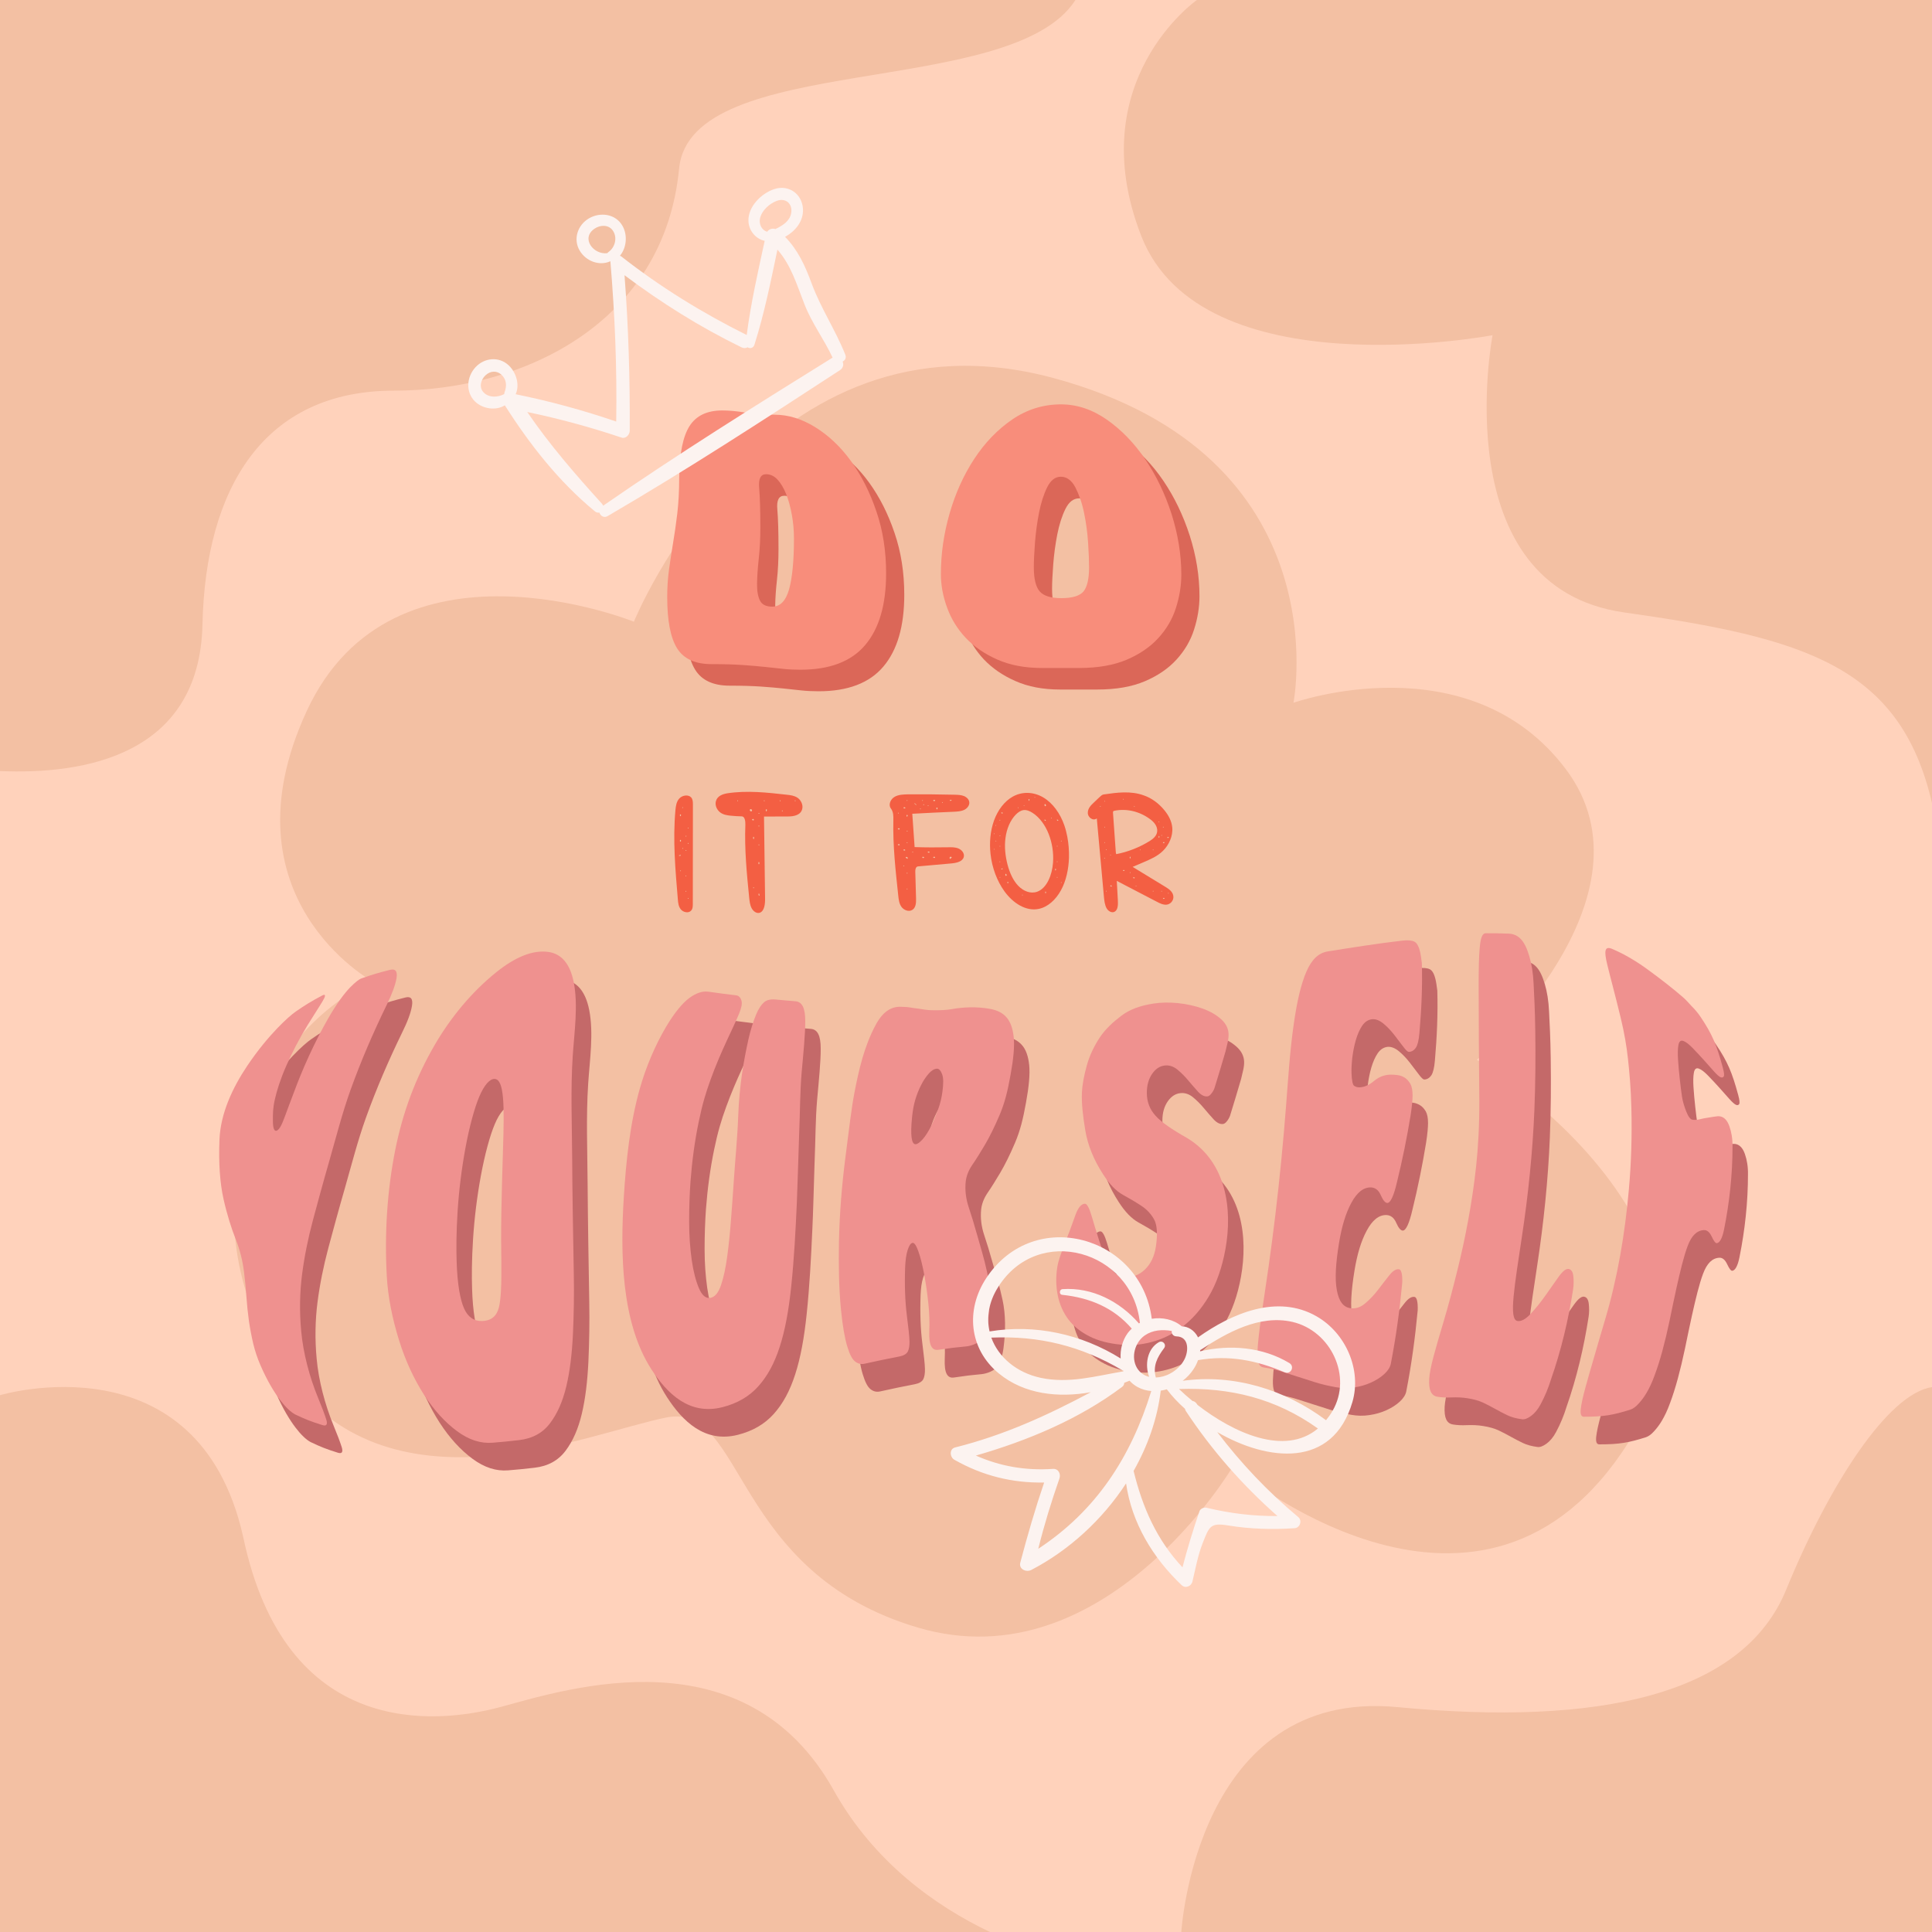 <?xml version="1.0" encoding="utf-8"?>
<!-- Generator: Adobe Illustrator 26.1.0, SVG Export Plug-In . SVG Version: 6.00 Build 0)  -->
<svg version="1.1" id="Слой_1" xmlns="http://www.w3.org/2000/svg" xmlns:xlink="http://www.w3.org/1999/xlink" x="0px" y="0px"
	 viewBox="0 0 2000 2000" style="enable-background:new 0 0 2000 2000;" xml:space="preserve">
<style type="text/css">
	.st0{fill:#FFD2BB;}
	.st1{fill:#F3C0A3;}
	.st2{fill:#DB6758;}
	.st3{fill:#F88D7B;}
	.st4{fill:#F35F43;}
	.st5{fill:#C46969;}
	.st6{fill:#EF918F;}
	.st7{fill:#FCF3F0;}
</style>
<g>
	<rect class="st0" width="2000" height="2000"/>
	<path class="st1" d="M1113.3,0c-65.9,103.1-398.5,52.7-410.3,174.5c-15.3,159.4-160.3,229.9-295.2,229.9S212.7,505.5,209.6,646.4
		c-3,136-123,155.5-209.6,151.8V0H1113.3z"/>
	<path class="st1" d="M385.4,1015.8c0,0-157.3-86.3-67.9-279.7s338.7-92.5,338.7-92.5s135.3-333,434.2-252.3
		s248.6,336.2,248.6,336.2s181.7-64.3,281.9,68.7c100.2,132.9-92,300.9-92,300.9s304.2,181.2,149.9,406.7s-402.7,14.6-402.7,14.6
		s-132.3,223.5-325.8,166.5s-179-233.3-260-217.6s-290.3,109-397.8-51.4S266,1071.2,385.4,1015.8z"/>
	<path class="st1" d="M1239,0c0,0-120,84-57.6,244.2S1545.1,347,1545.1,347s-50.2,260.7,136.3,287
		c186.5,26.3,285.7,55.3,318.6,197.4c0-453.3,0-831.4,0-831.4H1239z"/>
	<g>
		<path class="st2" d="M936.1,615.7c0,32.6-7.2,57.3-21.7,74.4c-14.4,17-36.8,25.5-67,25.5c-6.4,0-12.4-0.3-18-0.9
			c-5.6-0.6-11.8-1.3-18.6-2c-6.8-0.7-14.6-1.4-23.5-2c-8.8-0.6-19.5-0.9-32.1-0.9c-16.8,0-28.7-5.5-35.5-16.4
			c-6.8-10.9-10.2-28.6-10.2-52.9c0-9.9,0.6-19.3,1.8-28.1c1.2-8.8,2.6-18,4.2-27.6c1.6-9.6,3.1-19.8,4.4-30.7
			c1.3-10.9,2-23.5,2-37.6c0.3-24.8,3.9-42.6,10.8-53.3c6.9-10.7,18.2-16,33.7-16c7.2,0,15.2,0.7,23.9,2.2
			c8.7,1.5,18.8,2.2,30.3,2.2c14.2,0,28.2,4.3,42.1,12.9c13.9,8.6,26.3,20.3,37.1,35.2c10.8,14.9,19.6,32.3,26.3,52.2
			C932.8,571.5,936.1,592.9,936.1,615.7z M840.7,579.9c0-8.4-0.7-16.7-2.2-24.8c-1.5-8.1-3.4-15.2-5.9-21.4
			c-2.5-6.2-5.5-11.2-8.9-14.9c-3.4-3.7-7.4-5.6-11.9-5.6c-5.6,0-8,4.8-7.1,14.3c0.8,9.6,1.2,23.2,1.2,40.8
			c0,11.4-0.5,22.1-1.6,32.1c-1.1,9.9-1.7,18.6-1.8,26.1c-0.1,7.5,0.9,13.3,3,17.5c2.1,4.2,6.4,6.3,12.7,6.3c8.2,0,14-5.9,17.4-17.7
			C839,620.9,840.7,603.3,840.7,579.9z"/>
		<path class="st2" d="M1241.7,617.2c0,11.4-1.9,22.9-5.6,34.5c-3.7,11.6-9.8,21.9-18.2,31.1c-8.4,9.2-19.3,16.7-32.7,22.4
			c-13.4,5.7-29.8,8.6-49.3,8.6h-38.5c-17.6,0-33.1-2.9-46.3-8.8c-13.2-5.8-24.1-13.4-32.7-22.5c-8.6-9.2-15-19.6-19.2-31.3
			c-4.3-11.7-6.4-23.2-6.4-34.7c0-20.9,3-41.7,9-62.6c6-20.9,14.5-39.7,25.5-56.5c11-16.8,24.1-30.4,39.3-40.8
			c15.2-10.4,32.1-15.7,50.5-15.7c16.6,0,32.4,5.3,47.5,15.8c15.1,10.6,28.3,24.2,39.7,41c11.4,16.8,20.5,35.7,27.3,56.7
			C1238.3,575.4,1241.7,596.3,1241.7,617.2z M1146.3,609.8c0-6.5-0.3-15-1-25.5c-0.7-10.6-2.1-20.9-4.2-31.1
			c-2.1-10.2-5.2-18.9-9-26.3c-3.9-7.3-8.9-11-15-11c-5.9,0-10.6,3.7-14.2,11c-3.6,7.3-6.4,16.1-8.4,26.3c-2,10.2-3.4,20.6-4.2,31.1
			c-0.8,10.6-1.2,19-1.2,25.2c0,11.9,2,20.3,6,25c4,4.7,11.5,7.1,22.5,7.1c11.5,0,19.2-2.4,23.1-7.1
			C1144.3,629.6,1146.3,621.4,1146.3,609.8z"/>
	</g>
	<g>
		<path class="st3" d="M917.3,593.4c0,32.6-7.2,57.3-21.7,74.4c-14.4,17-36.8,25.5-67,25.5c-6.4,0-12.4-0.3-18-0.9
			c-5.6-0.6-11.8-1.3-18.6-2s-14.6-1.4-23.5-2c-8.8-0.6-19.5-0.9-32.1-0.9c-16.8,0-28.7-5.5-35.5-16.4
			c-6.8-10.9-10.2-28.6-10.2-52.9c0-9.9,0.6-19.3,1.8-28.1c1.2-8.8,2.6-18,4.2-27.6c1.6-9.6,3.1-19.8,4.4-30.7
			c1.3-10.9,2-23.5,2-37.6c0.3-24.8,3.9-42.6,10.8-53.3c6.9-10.7,18.2-16,33.7-16c7.2,0,15.2,0.7,23.9,2.2
			c8.7,1.5,18.8,2.2,30.3,2.2c14.2,0,28.2,4.3,42.1,12.9c13.9,8.6,26.3,20.3,37.1,35.2c10.8,14.9,19.6,32.3,26.3,52.2
			C914,549.2,917.3,570.5,917.3,593.4z M821.9,557.6c0-8.4-0.7-16.7-2.2-24.8c-1.5-8.1-3.4-15.2-5.9-21.4
			c-2.5-6.2-5.5-11.2-8.9-14.9c-3.4-3.7-7.4-5.6-11.9-5.6c-5.6,0-8,4.8-7.1,14.3c0.8,9.6,1.2,23.2,1.2,40.8
			c0,11.4-0.5,22.1-1.6,32.1c-1.1,9.9-1.7,18.6-1.8,26.1c-0.1,7.5,0.9,13.3,3,17.5c2.1,4.2,6.4,6.3,12.7,6.3c8.2,0,14-5.9,17.4-17.7
			C820.1,598.5,821.9,581,821.9,557.6z"/>
		<path class="st3" d="M1222.9,594.9c0,11.4-1.9,22.9-5.6,34.5c-3.7,11.6-9.8,21.9-18.2,31.1c-8.4,9.2-19.3,16.7-32.7,22.4
			c-13.4,5.7-29.8,8.6-49.3,8.6h-38.5c-17.6,0-33.1-2.9-46.3-8.8c-13.2-5.8-24.1-13.4-32.7-22.5c-8.6-9.2-15-19.6-19.2-31.3
			c-4.3-11.7-6.4-23.2-6.4-34.7c0-20.9,3-41.7,9-62.6c6-20.9,14.5-39.7,25.5-56.5c11-16.8,24.1-30.4,39.3-40.8
			c15.2-10.4,32.1-15.7,50.5-15.7c16.6,0,32.4,5.3,47.5,15.8c15.1,10.6,28.3,24.2,39.7,41c11.4,16.8,20.5,35.7,27.3,56.7
			C1219.4,553.1,1222.9,574,1222.9,594.9z M1127.4,587.4c0-6.5-0.3-15-1-25.5c-0.7-10.6-2.1-20.9-4.2-31.1
			c-2.1-10.2-5.2-18.9-9-26.3c-3.9-7.3-8.9-11-15-11c-5.9,0-10.6,3.7-14.2,11c-3.6,7.3-6.4,16.1-8.4,26.3c-2,10.2-3.4,20.6-4.2,31.1
			c-0.8,10.6-1.2,19-1.2,25.2c0,11.9,2,20.3,6,25c4,4.7,11.5,7.1,22.5,7.1c11.5,0,19.2-2.4,23.1-7.1
			C1125.5,607.3,1127.4,599.1,1127.4,587.4z"/>
	</g>
	<g>
		<path class="st4" d="M717.3,832.8c0,34.4-0.1,68.7-0.1,103.1c0,2.5-0.1,5.3-2.1,7.1c-2.8,2.6-7.9,1.3-10.3-1.6
			c-2.4-2.9-2.8-6.7-3.1-10.4c-2.6-30.7-5.3-61.6-2.5-92.3c0.4-4.3,1-8.8,4-12.1c3-3.3,9.2-4.4,12.2-1.2
			C717.2,827.3,717.3,830.2,717.3,832.8z M704.4,885c-0.5,0.2-1.1,0.3-1.6,0.5c0.1,1,2.3,0.5,1.9-0.4L704.4,885z M704.4,842.9
			c-0.8,0.4-0.8,1.6,0,2.1C705.2,844.5,705.2,843.3,704.4,842.9L704.4,842.9z M704.4,869.3c-0.8,0.4-0.8,1.6,0,2.1
			C705.2,870.9,705.2,869.7,704.4,869.3L704.4,869.3z M704.9,901.5c0-0.5-0.9-0.5-1,0C704,901.9,704.9,901.9,704.9,901.5
			L704.9,901.5z M706.2,836c0,0.5,0.9,0.5,1,0C707.1,835.6,706.2,835.6,706.2,836L706.2,836z M706.7,877.8c-0.5,0-0.5,0.9,0,0.9
			C707.2,878.7,707.2,877.8,706.7,877.8L706.7,877.8z M709.6,865.6c0,0.5,0.9,0.5,1,0C710.6,865.1,709.6,865.1,709.6,865.6
			L709.6,865.6z M710.6,880.4c0-0.5-0.9-0.5-1,0C709.7,880.8,710.6,880.8,710.6,880.4L710.6,880.4z M710.1,906.3
			c-0.5,0-0.5,0.9,0,0.9C710.6,907.2,710.6,906.3,710.1,906.3L710.1,906.3z M710.1,923.1c0.5,0,0.5-0.9,0-0.9
			C709.6,922.2,709.6,923,710.1,923.1L710.1,923.1z M711.9,857.1c0,0.5,0.9,0.5,1,0C712.9,856.7,711.9,856.7,711.9,857.1
			L711.9,857.1z M711.9,873c0,0.5,0.9,0.5,1,0C712.9,872.5,711.9,872.5,711.9,873L711.9,873z M712.4,929.6c-0.5,0-0.5,0.9,0,0.9
			C712.9,930.4,712.9,929.6,712.4,929.6L712.4,929.6z"/>
		<path class="st4" d="M814.5,822.7c3.8,0.4,7.8,0.9,11.2,3.2c3.3,2.3,5.8,7,4.8,11.4c-1.5,6.6-8.8,7.9-14.6,7.9
			c-8.3,0-16.7,0.1-25,0.1c0.4,28.3,0.8,56.5,1.1,84.8c0.1,5.7-0.7,12.9-5.3,14.7c-3.2,1.2-6.8-1.2-8.6-4.6
			c-1.8-3.4-2.2-7.5-2.6-11.5c-2.5-24.9-4.9-50-3.9-75c0.1-3.6-0.6-8.6-3.7-8.6c-3.8-0.1-7.7-0.3-11.5-0.7c-3.8-0.4-7.8-1-11-3.5
			c-3.2-2.5-5.5-7.2-4.3-11.5c1.4-5.5,7.1-7.4,11.9-8.2C773.4,818.1,794.1,820.4,814.5,822.7z M763.5,829.5c0.5,0,0.5-1.1,0-1.1
			C763.1,828.4,763.1,829.5,763.5,829.5L763.5,829.5z M778.4,839.4c0.6-1.3-1.5-2.6-2.1-1.2C775.7,839.4,777.8,840.7,778.4,839.4
			L778.4,839.4z M780.1,849.2c0.5-0.1,0.4-1.2-0.2-1.4c-0.5-0.2-1.1,0.3-1.5,0.7C778.8,849.1,779.5,849.4,780.1,849.2L780.1,849.2z
			 M780.1,866.1c-0.7,0.5-0.7,2,0,2.6C780.8,868.2,780.8,866.7,780.1,866.1L780.1,866.1z M780.1,918.4c-0.5,0-0.5,1.1,0,1.1
			C780.6,919.5,780.6,918.4,780.1,918.4L780.1,918.4z M785.6,894.8c0.7-0.5,0.7-2,0-2.6C784.9,892.8,784.9,894.3,785.6,894.8
			L785.6,894.8z M786.1,842c0-0.6-0.9-0.6-0.9,0C785.2,842.6,786.1,842.5,786.1,842L786.1,842z M786.3,926.7
			c-0.2-0.6-0.3-1.2-0.5-1.8c-1.1,0.1-0.6,2.7,0.4,2.2L786.3,926.7z M785.6,854.5c-0.5,0-0.5,1.1,0,1.1
			C786.1,855.6,786.1,854.5,785.6,854.5L785.6,854.5z M785.6,875.2c0.5,0,0.5-1.1,0-1.1C785.1,874.1,785.2,875.1,785.6,875.2
			L785.6,875.2z M790.7,828.9c0,0.6,0.9,0.6,0.9,0C791.6,828.4,790.7,828.4,790.7,828.9L790.7,828.9z M792.8,838.1
			c-0.2,0.7,0,1.5,0.5,2c0.3-0.5,0.7-1.1,0.6-1.8C793.8,837.7,792.9,837.5,792.8,838.1L792.8,838.1z M807.7,828.4
			c-0.5,0-0.5,1.1,0,1.1C808.2,829.5,808.1,828.4,807.7,828.4L807.7,828.4z M809.4,839.4c0,0.6,0.9,0.6,0.9,0
			C810.3,838.8,809.4,838.8,809.4,839.4L809.4,839.4z M823.2,828.4c-0.5,0-0.5,1.1,0,1.1C823.6,829.5,823.6,828.4,823.2,828.4
			L823.2,828.4z"/>
		<path class="st4" d="M944.4,842.4c0.8,11.5,1.6,23,2.4,34.5c11.4,0.4,22.8,0.4,34.2,0.2c3.8-0.1,7.8-0.2,11.3,1.3
			c3.5,1.5,6.3,5.1,5.4,8.7c-1.2,4.8-7.5,6.2-12.7,6.7c-11.6,1-23.2,2.1-34.7,3.1c-2.3,0.2-2.9,3.2-2.8,5.4
			c0.3,9.4,0.5,18.7,0.8,28.1c0.1,4.3-0.2,9.5-4.2,11.7c-3.6,2-8.5,0-10.9-3.3c-2.4-3.3-2.9-7.5-3.3-11.4c-2.8-26-5.7-52-5.1-78.2
			c0.1-4.2,0.1-8.8-2.5-12.2c-2.9-3.7-0.6-9.5,3.6-12c4.1-2.5,9.3-2.6,14.2-2.7c16.2-0.1,32.4,0,48.5,0.4c3.1,0.1,6.2,0.2,9.1,1.3
			c2.9,1.1,5.4,3.5,5.7,6.4c0.4,3.3-2.2,6.5-5.3,8c-3.2,1.5-6.8,1.7-10.3,1.9C973.4,840.9,958.9,841.6,944.4,842.4z M931,858.6
			c0.6-0.1,0.4-1-0.2-1.2c-0.6-0.1-1.1,0.2-1.5,0.6C929.7,858.6,930.4,858.8,931,858.6L931,858.6z M931,875c0.6-0.1,0.4-1-0.2-1.2
			c-0.6-0.1-1.1,0.2-1.5,0.6C929.7,874.9,930.4,875.2,931,875L931,875z M929.9,842.2c0.5,0,0.5-0.9,0-0.9
			C929.4,841.3,929.4,842.2,929.9,842.2L929.9,842.2z M936.7,880.5c0.6-0.1,0.4-1-0.2-1.2c-0.6-0.1-1.1,0.2-1.5,0.6
			C935.4,880.4,936.1,880.6,936.7,880.5L936.7,880.5z M936.1,896.3c0-0.5-0.9-0.5-1,0C935.2,896.7,936.1,896.7,936.1,896.3
			L936.1,896.3z M935.7,835.7c-0.6,0.1-0.4,1,0.2,1.2c0.6,0.1,1.1-0.2,1.5-0.6C937,835.8,936.3,835.5,935.7,835.7L935.7,835.7z
			 M939.6,888.6c0.6-1.1-1.5-2.1-2.1-1.1c0.4,0.8,1.3,1.4,2.2,1.5L939.6,888.6z M938.5,843.9c-0.2,0.6,0,1.3,0.5,1.6
			c0.4-0.4,0.7-0.9,0.6-1.5C939.5,843.5,938.6,843.4,938.5,843.9L938.5,843.9z M938.6,860.3c0,0.5,0.9,0.5,1,0
			C939.5,859.8,938.6,859.8,938.6,860.3L938.6,860.3z M939.5,872.3c0-0.5-0.9-0.5-1,0C938.6,872.7,939.5,872.7,939.5,872.3
			L939.5,872.3z M939.5,903.9c0-0.5-0.9-0.5-1,0C938.6,904.4,939.5,904.4,939.5,903.9L939.5,903.9z M939.1,919.8
			c-0.5,0-0.5,0.9,0,0.9C939.5,920.7,939.5,919.8,939.1,919.8L939.1,919.8z M939,829.1c0.5,0,0.5-0.9,0-0.9
			C938.6,828.2,938.6,829.1,939,829.1L939,829.1z M944.8,881.6c-0.5,0-0.5,0.9,0,0.9C945.3,882.5,945.3,881.6,944.8,881.6
			L944.8,881.6z M947.6,832.4c0.3-0.6-1.1-1.2-1.1-0.5c0.7,0.3,1.3,0.9,1.7,1.6C948.8,833.4,948.3,832.1,947.6,832.4L947.6,832.4z
			 M952.8,836.9c-0.5,0-0.5,0.9,0,0.9C953.3,837.8,953.3,836.9,952.8,836.9L952.8,836.9z M955,829.1c0.5,0,0.5-0.9,0-0.9
			C954.6,828.2,954.6,829.1,955,829.1L955,829.1z M955.1,887c-0.6,0.1-0.4,1,0.2,1.2s1.1-0.2,1.5-0.6
			C956.4,887.1,955.7,886.8,955.1,887L955.1,887z M955.7,833c0,0.5,0.9,0.5,1,0C956.7,832.5,955.7,832.5,955.7,833L955.7,833z
			 M961.9,882.7c0.6-0.1,0.4-1-0.2-1.2c-0.6-0.1-1.1,0.2-1.5,0.6C960.5,882.6,961.3,882.8,961.9,882.7L961.9,882.7z M960.8,833.6
			c-0.5,0-0.5,0.9,0,0.9C961.3,834.5,961.3,833.6,960.8,833.6L960.8,833.6z M967.6,888.1c0.6-0.1,0.4-1-0.2-1.2
			c-0.6-0.1-1.1,0.2-1.5,0.6C966.3,888,967,888.3,967.6,888.1L967.6,888.1z M966.5,828.1c-0.6,0.1-0.4,1,0.2,1.2
			c0.6,0.1,1.1-0.2,1.5-0.6C967.9,828.1,967.1,827.9,966.5,828.1L966.5,828.1z M970.5,836.3c-0.1-0.5-1.1-0.4-1.2,0.2
			c-0.1,0.5,0.2,1,0.6,1.5C970.4,837.6,970.7,836.9,970.5,836.3L970.5,836.3z M975.7,830.3c-0.5,0-0.5,0.9,0,0.9
			C976.1,831.2,976.1,830.4,975.7,830.3L975.7,830.3z M983.6,887c-0.8,0.5-0.8,1.7,0,2.2c0.6-0.5,1.1-1.1,1.7-1.6
			C985,887,984.3,886.8,983.6,887L983.6,887z M984.7,827.9c-0.5,0.2-1.1,0.3-1.6,0.5c0.1,1.1,2.3,0.6,1.9-0.4L984.7,827.9z"/>
		<path class="st4" d="M1098.3,921.6c-5.4,9.9-13.7,17.4-23.1,19.3c-13.1,2.7-26.5-5.9-35.4-18.2c-7.7-10.7-12.8-24.3-14.4-38.5
			c-1.3-11.7-0.3-24,3.6-34.8c3.9-10.8,10.8-20,19.5-24.8c9.9-5.5,21.7-4.9,31.5,0.9c9.8,5.8,17.5,16.5,21.8,28.9
			c1.3,3.8,2.3,7.8,3.1,11.9c1.3,7,1.9,14.3,1.7,21.6C1106.2,899.8,1103.7,911.8,1098.3,921.6z M1029.2,862.6c-0.4,0-0.4,0.9,0,0.9
			C1029.5,863.5,1029.5,862.6,1029.2,862.6L1029.2,862.6z M1029.1,879.6c0.4,0,0.4-0.9,0-0.9
			C1028.8,878.7,1028.8,879.6,1029.1,879.6L1029.1,879.6z M1031.3,870.5c-0.1-0.5-0.9-0.2-0.8,0.3c0.3,0,0.5,0,0.8,0.1L1031.3,870.5
			z M1030.9,854c-0.4,0-0.4,0.9,0,0.9C1031.2,854.8,1031.2,854,1030.9,854L1030.9,854z M1034.7,849.3c0.3,0,0.5-0.1,0.8-0.1
			c0.1-0.5-0.6-0.8-0.8-0.3L1034.7,849.3z M1034.7,892.4c0.3,0,0.5-0.1,0.8-0.1c0.1-0.5-0.6-0.8-0.8-0.3L1034.7,892.4z
			 M1035.5,865.1c-0.1-0.5-0.9-0.2-0.8,0.3c0.3,0,0.5,0,0.8,0.1L1035.5,865.1z M1035.5,875.9c-0.1-0.5-0.9-0.2-0.8,0.3
			c0.3,0,0.5,0,0.8,0.1L1035.5,875.9z M1035.2,907.8c-0.4,0-0.4,0.9,0,0.9C1035.5,908.6,1035.5,907.8,1035.2,907.8L1035.2,907.8z
			 M1037.7,898.9c-0.4,0.2-0.8,0.3-1.2,0.5c0.1,1.1,1.7,0.6,1.4-0.4L1037.7,898.9z M1036.7,840.9c-0.2,0.5,0.1,1.1,0.5,1.3
			c0.4,0.1,0.9-0.3,0.9-0.8c-0.4-0.2-0.8-0.3-1.2-0.5L1036.7,840.9z M1069.1,841.6c-2.9-1.9-6.2-3.4-9.5-3c-3,0.4-5.7,2.3-8,4.6
			c-5.8,5.9-9.5,14.8-10.7,24.1c-1.3,9.3-0.2,18.9,2.1,27.8c2.2,8.3,5.7,16.3,11.1,21.9c5.4,5.6,12.8,8.5,19.6,6.1
			c10-3.6,15.5-17.4,16.4-30.3C1091.5,872.6,1083.5,851.1,1069.1,841.6z M1042,905.5c-0.3-0.4-0.6-0.7-0.9-1.1
			c-0.5,0.6-0.6,1.7,0,2.2c0.6,0.4,1.4-0.7,0.9-1.3L1042,905.5z M1042.5,913.6c0.4,0.7,1.3,0.7,1.7,0
			C1043.8,912.9,1042.8,912.9,1042.5,913.6L1042.5,913.6z M1053.6,836.4c0.3,0,0.5,0,0.8-0.1c0.1-0.5-0.6-0.8-0.8-0.3L1053.6,836.4z
			 M1058.4,927c0.4,0,0.4-0.9,0-0.9C1058,926.1,1058,927,1058.4,927L1058.4,927z M1060.1,833.5c-0.4,0-0.4,0.9,0,0.9
			C1060.4,834.4,1060.4,833.5,1060.1,833.5L1060.1,833.5z M1064.8,827.5c-0.2,0.6,0,1.3,0.4,1.6c0.3-0.4,0.6-0.9,0.5-1.5
			C1065.6,827.2,1064.9,827,1064.8,827.5L1064.8,827.5z M1071.2,825.8c0.4,0,0.4-0.9,0-0.9C1070.9,824.9,1070.9,825.8,1071.2,825.8
			L1071.2,825.8z M1082.4,834.5c0.9-0.5,0-2.6-0.8-2C1080.7,832.9,1081.5,835,1082.4,834.5z M1081.3,848.4c-0.2,0.5,0.1,1.1,0.5,1.3
			c0.4,0.1,0.9-0.3,0.9-0.8c-0.4-0.2-0.8-0.3-1.2-0.5L1081.3,848.4z M1082.4,924.9c0.6-0.5,0.6-1.7,0-2.1
			C1081.8,923.2,1081.8,924.4,1082.4,924.9L1082.4,924.9z M1088.4,846.4c-0.4,0-0.4,0.9,0,0.9
			C1088.8,847.3,1088.8,846.4,1088.4,846.4L1088.4,846.4z M1092.7,899.1c-0.6,0.5-0.6,1.7,0,2.1
			C1093.3,900.8,1093.3,899.5,1092.7,899.1L1092.7,899.1z M1094.4,875.5c-0.4,0-0.4,0.9,0,0.9
			C1094.8,876.4,1094.8,875.5,1094.4,875.5L1094.4,875.5z M1094.4,891.6c-0.4,0-0.4,0.9,0,0.9
			C1094.8,892.5,1094.8,891.6,1094.4,891.6L1094.4,891.6z M1094.4,907.8c-0.4,0-0.4,0.9,0,0.9
			C1094.8,908.6,1094.8,907.8,1094.4,907.8L1094.4,907.8z M1094.2,848.4c-0.2,0.5,0.1,1.1,0.5,1.3c0.4,0.1,0.9-0.3,0.9-0.8
			c-0.4-0.2-0.8-0.3-1.2-0.5L1094.2,848.4z M1098.3,870.9c0.3,0,0.5-0.1,0.8-0.1c0.1-0.5-0.6-0.8-0.8-0.3L1098.3,870.9z
			 M1098.3,913.9c0.3,0,0.5-0.1,0.8-0.1c0.1-0.5-0.6-0.8-0.8-0.3L1098.3,913.9z"/>
		<path class="st4" d="M1205.5,838.9c3.9,4.8,7.3,10.7,8,17.5c0.9,9.2-3.5,18.3-9.4,24.2s-13.4,9-20.6,12.1c-3.7,1.6-7.4,3.2-11,4.7
			c11.5,7,23.1,14,34.6,21.1c3.6,2.2,7.7,5.4,7.6,10.3c-0.1,4.2-3.6,7.4-7.1,7.7c-3.5,0.3-6.8-1.3-10-3
			c-13.8-7.2-27.7-14.4-41.5-21.6c0.4,6.7,0.7,13.5,1.1,20.2c0.2,4,0.2,8.8-2.5,11.1c-2.8,2.5-7,0.6-9-2.7c-2-3.4-2.5-7.8-2.9-11.9
			c-2.5-27.1-4.9-54.3-7.4-81.4c-3.6,3-9.5-0.8-9.3-6.1c0.1-4.2,3.1-7.4,5.8-9.9c2.1-2,4.1-3.9,6.2-5.9c1.4-1.3,2.8-2.7,4.5-2.9
			c13.7-2,27.9-3.9,41.2,0.9C1191.9,826,1199.5,831.5,1205.5,838.9z M1138.7,835.1c0.3,0,0.6-0.1,0.8-0.1c0.1-0.5-0.7-0.8-0.8-0.3
			L1138.7,835.1z M1143.1,888.6c0.3,0,0.6-0.1,0.8-0.1c0.1-0.5-0.7-0.8-0.8-0.3L1143.1,888.6z M1143.5,829c-0.4,0-0.4,0.9,0,0.9
			C1143.9,829.9,1143.9,829.1,1143.5,829L1143.5,829z M1143.5,856.7c0.4,0,0.4-0.9,0-0.9C1143.1,855.8,1143.1,856.7,1143.5,856.7
			L1143.5,856.7z M1143.5,872.7c0.4,0,0.4-0.9,0-0.9C1143.1,871.8,1143.1,872.7,1143.5,872.7L1143.5,872.7z M1144.8,880
			c0.3,0,0.6-0.1,0.8-0.1c0.1-0.5-0.7-0.8-0.8-0.3L1144.8,880z M1144.8,922.8c0.3,0,0.6-0.1,0.8-0.1c0.1-0.5-0.7-0.8-0.8-0.3
			L1144.8,922.8z M1150.8,917.8c0.2-0.5-0.1-1.1-0.5-1.3c-0.4-0.1-0.9,0.3-1,0.8c0.4,0.2,0.8,0.3,1.2,0.5L1150.8,917.8z
			 M1149.6,885.6c0.4,0,0.4-0.9,0-0.9C1149.3,884.7,1149.3,885.5,1149.6,885.6L1149.6,885.6z M1197.9,860.8
			c0.6-5.3-3.2-9.7-6.9-12.5c-11-8.3-24.6-11.6-37.4-9c-0.4,0.1-0.8,0.2-1.1,0.5c-0.4,0.5-0.4,1.3-0.3,2c0.9,13.1,1.9,26.3,2.8,39.4
			c0.1,1,0.1,2,0.5,3c12.1-2.3,23.8-6.9,34.7-13.6C1193.6,868.4,1197.4,865.4,1197.9,860.8z M1164.2,901.1c-0.4-0.7-1.4-0.7-1.7,0
			C1162.8,901.8,1163.8,901.8,1164.2,901.1L1164.2,901.1z M1162.5,827.3c0,0.5,0.7,0.5,0.8,0
			C1163.2,826.9,1162.5,826.9,1162.5,827.3L1162.5,827.3z M1169.9,886.7c-0.6,0.4-0.6,1.7,0,2.1
			C1170.5,888.4,1170.5,887.2,1169.9,886.7L1169.9,886.7z M1169.5,903.3c0,0.5,0.7,0.5,0.8,0
			C1170.3,902.8,1169.5,902.8,1169.5,903.3L1169.5,903.3z M1173.2,908c-0.2,0.5,0.1,1.1,0.5,1.3c0.4,0.1,0.9-0.3,1-0.8
			c-0.4-0.2-0.8-0.3-1.2-0.5L1173.2,908z M1174.3,834.4c-0.4,0-0.4,0.9,0,0.9C1174.7,835.3,1174.7,834.4,1174.3,834.4L1174.3,834.4z
			 M1176.4,917.2c0-0.5-0.7-0.5-0.8,0C1175.7,917.6,1176.4,917.6,1176.4,917.2L1176.4,917.2z M1180.5,879.3c-0.4,0-0.4,0.9,0,0.9
			C1180.8,880.2,1180.8,879.3,1180.5,879.3L1180.5,879.3z M1193.7,879.3c-0.4,0-0.4,0.9,0,0.9C1194.1,880.2,1194,879.3,1193.7,879.3
			L1193.7,879.3z M1193.7,923c0.4,0,0.4-0.9,0-0.9C1193.3,922.1,1193.3,923,1193.7,923L1193.7,923z M1199.8,867.4
			c0.6-0.5,0.6-1.7,0-2.1C1199.2,865.8,1199.3,867,1199.8,867.4L1199.8,867.4z M1199.8,850.4c-0.4,0-0.4,0.9,0,0.9
			C1200.2,851.3,1200.2,850.4,1199.8,850.4L1199.8,850.4z M1202.1,922.5c0,0.5,0.7,0.5,0.8,0
			C1202.8,922.1,1202.1,922.1,1202.1,922.5L1202.1,922.5z M1202.5,865.2c0.4,0,0.4-0.9,0-0.9
			C1202.1,864.4,1202.1,865.2,1202.5,865.2L1202.5,865.2z M1205.1,872.8c0.4-0.1,0.3-1-0.1-1.1c-0.4-0.1-0.8,0.2-1.2,0.6
			C1204.1,872.7,1204.6,873,1205.1,872.8L1205.1,872.8z M1205.6,930c-0.4-0.7-1.4-0.7-1.7,0C1204.2,930.7,1205.2,930.7,1205.6,930
			L1205.6,930z M1204.6,856.2c0-0.5-0.7-0.5-0.8,0C1203.9,856.7,1204.6,856.7,1204.6,856.2L1204.6,856.2z M1208.7,866.4
			c-0.4,0.1-0.3,1,0.1,1.1c0.4,0.1,0.8-0.2,1.2-0.6C1209.7,866.4,1209.1,866.2,1208.7,866.4L1208.7,866.4z M1209.5,925.1
			c0.4,0,0.4-0.9,0-0.9C1209.1,924.2,1209.2,925.1,1209.5,925.1L1209.5,925.1z"/>
	</g>
	<g>
		<g>
			<path class="st5" d="M416.3,1068.9c-13.9,28.5-26.7,58.1-37.5,88.2c-8.5,23.7-14.8,48.4-21.7,72.6c-6.6,22.8-12.2,43.6-17.2,62.2
				c-5,18.7-8.8,37.4-11.2,56c-2.4,18.6-2.8,38.3-0.9,58.6c2,22.7,8.7,47.8,17.3,68.7c4,9.7,6.9,17.3,8.6,22.7
				c1.7,5.4,0.3,7.3-4.1,5.9c-11.8-3.7-17.4-5.9-28.1-11c-4.6-2.5-9.9-7.5-15.6-15c-5.7-7.5-13.1-19.2-20.4-36.2
				c-3-6.9-5.4-14.1-7.3-21.8c-1.8-7.7-3.3-15.5-4.5-23.6c-1.1-8.1-2-16.4-2.6-25c-0.6-8.6-1.4-17.2-2.5-25.8
				c-1.4-11.6-4.3-23.2-8.7-34.2c-4.3-11-8.8-24.8-12.5-41.3c-3.7-16.5-5.2-37.5-4.2-61.6c1.1-27.2,13.6-53.8,28.7-76.3
				c11.2-16.7,22.2-29.6,31-38.8c8.7-9.1,15.3-14.7,19.5-17.6c10-6.9,15.4-10.2,26.8-16.3c3.1-1.7,4-0.9,2.5,2.5
				c-1.5,3.4-7.5,12.2-17.1,27.7c-8.8,14.3-16.3,28.8-22.3,42.5c-6,13.7-9.7,25.4-11.8,34.8c-2.1,9.4-2,14.6-2,21.9
				c0,7.3,1.2,10.8,3.4,10.5c2.7-0.4,5.5-5.1,8.8-14.3c3.3-9.2,5.6-15,9.6-25.6c3.9-10.6,8.9-23.1,15.3-37.1
				c6.4-14,13.2-27.2,20-39.1c9.4-16.5,17.4-26.7,22.7-32.2c5.3-5.4,9.3-8.6,12-9.5c11.3-4,17.1-5.7,29.4-8.8
				c5.6-1.4,7.9,1.2,6.8,8.5C425.3,1048.5,421.8,1057.8,416.3,1068.9z"/>
			<path class="st5" d="M610,1347.7c0.4,21.2,0,41.9-0.9,62.2c-1,20.3-3.1,38-6.8,53.6c-3.7,15.6-9.2,28.2-16.8,38.3
				c-7.6,10.1-18.2,16-32.2,17.6c-11,1.3-16.5,1.8-27.3,2.7c-12.4,1-24.6-2.9-36.9-12c-12.3-9.1-23.7-21.5-34-37.4
				c-10.2-15.9-19.1-34.6-25.9-56.3c-6.8-21.8-11.6-44.5-12.8-66.8c-2.4-43.7,0.3-88,8.7-130.3c7.8-39,20.8-74.5,41.1-109.3
				c16.1-27.7,37.7-54.1,63.1-74.6c21.1-17.1,39.1-23.4,54.1-21.4c13.5,1.8,22.6,11.8,26.5,31.3c4.8,24.2,0.6,51.8-1,76.3
				c-2.3,34.7-0.8,69.7-0.6,104.4C608.6,1266.4,609.3,1307.1,610,1347.7z M535,1334.7c-0.2-12.7-0.4-29.7,0-51.2
				c0.4-21.5,1-43.2,1.7-64.7c0.7-21.6,1.1-41.2,0-53.6c-1.1-12.3-3.5-19.4-8.6-19.7c-4.9-0.3-10.8,6.1-15.9,18.2
				c-5.1,12-10.4,31.7-14.4,53.4c-4,21.8-6.7,43.7-8.1,65.6c-1.4,21.9-1.4,38.9-1,51.4c0.7,23.9,3.7,40,7.7,49
				c4,9,10.3,13.3,18.9,13c9-0.3,14.7-4.8,17.1-13.8C534.7,1373.3,535.3,1357.7,535,1334.7z"/>
			<path class="st5" d="M840.9,1273.5c-1.3,28.8-2.8,57.8-5.8,86.5c-2.6,25.1-6.4,45.7-11.9,62.7c-5.5,17.1-12.7,30.4-22.2,41
				c-9.5,10.6-21.8,17.7-37.1,21.6c-34.5,8.8-57.5-14.4-73.4-38.9c-31.6-48.7-32.4-120.5-28.7-179.1c2.3-36.7,6.3-75.7,16.6-112
				c6.1-21.6,15.7-44.5,27.2-63.9c9.1-15.3,17.4-24.9,24.4-30c7-5,13.3-7,19.3-6.2c11.8,1.7,17.8,2.4,29.6,3.9
				c2.2,0.6,3.9,2.5,4.7,5.5c0.8,3,0,7.3-2.5,13.3c-3.2,7.7-7.7,17.3-13.2,29c-5.4,11.7-11.1,24.9-16.2,39
				c-5.1,14.1-8.5,25.1-12.5,44.5c-4,19.4-6.8,40-8.4,61.3c-0.9,12.7-1.4,26.5-1.4,41.3c0,14.8,1,28.1,2.7,40.1
				c1.7,12,4.3,21.6,7.4,29c3.2,7.4,7,10.7,11.5,10.1c4.9-0.7,8.6-5.1,11.4-13.3c2.8-8.2,4.9-18.3,6.5-30.3
				c1.6-12,2.9-24.8,3.9-38.3c1-13.6,2-26.1,2.7-37.5c1.5-23,3.9-46.5,4.7-69c0.5-14.7,2-30.2,3.9-43.4c1.9-13.2,4.3-25.1,6.5-35.1
				c2.2-10,5-18.9,8.1-26.4c2.5-6.2,5.4-10.2,8.2-12.7c2.8-2.5,6.8-3.4,12.2-2.9c8.1,0.8,12.2,1.1,20.4,1.8
				c6.8,0.6,10.1,6.8,10.1,20.6c0,13.7-1.8,31.7-3.7,52.6c-1.8,21-1.6,39.9-2.7,66.8C842.3,1232.3,841.8,1255,840.9,1273.5z"/>
			<path class="st5" d="M1038.8,1395.7c-1.1,8.1-3.2,14.2-6.4,18.9c-3.2,4.7-11.2,7.4-16.2,7.9c-11,1-16.7,1.7-28.7,3.5
				c-6.8,1-10.1-4.6-9.5-19.2c0.4-8.9,0.1-18.5-1-29c-1.1-10.4-2.5-20.5-4.3-29.9c-1.8-9.4-3.7-17.3-5.9-23.5
				c-2.2-6.2-4.2-9.3-6-9.1c-2,0.2-3.7,2.7-5.2,7.4c-1.5,4.7-2.3,10.6-2.6,17.7c-0.7,19.4,0,35.8,1.7,49.4
				c1.7,13.6,2.7,22.3,2.8,27.3c0.1,4.7-0.5,8.3-1.8,10.8c-1.4,2.5-4.2,4.1-8.5,5c-14,2.7-21.2,4.2-36.1,7.5
				c-3.6,0.8-6.9,0.1-9.9-2.3c-3-2.3-5.7-7.4-8.2-15.8c-2.5-8.4-4.7-20.6-6.4-37.6c-2.3-23.5-2.5-47.5-2.1-70.6
				c0.6-29.3,3-59.1,6.8-88.3c3.5-27.3,6.1-49.8,9.2-65.9c4.5-23.5,10.2-48.4,22-70.2c7.2-13.5,15.7-18.9,25.6-18.8
				c4.2,0.1,7.7,0.3,10.5,0.8c2.7,0.5,5.3,0.8,7.7,1.1s4.9,0.7,7.3,1.1c2.5,0.4,5.4,0.6,8.7,0.6c7.2,0.1,13.8-0.2,19.4-1.2
				c5.6-1.1,11.5-1.6,17.8-1.8c7.8-0.2,15.1,0.4,21.9,1.7c6.9,1.3,12.3,3.9,16.4,8.5s6.6,11.3,7.6,20.7c1,9.4-0.3,22.7-3.3,39.1
				c-3,16.8-6,28.9-11.3,41.4c-5.3,12.5-10.5,22.9-15.4,31.2c-4.9,8.2-9.2,15.2-13.1,20.8c-3.8,5.6-6,11.4-6.6,17.1
				c-0.9,8.8,0.2,17.6,3,26.1c2.9,8.6,5.9,18.5,9,29.6c3.1,11.1,7.2,24,10.2,38.3C1041,1360.4,1041.2,1377.5,1038.8,1395.7z
				 M991.6,1159.4c1.2-8.4,1.3-14.7-0.2-18.7c-1.5-3.9-3.2-5.8-5.3-5.8c-2.8,0.1-5.7,1.8-8.6,5.1c-2.9,3.3-5.6,7.3-8,12.1
				c-2.4,4.7-4.5,10-6.1,15.6c-1.6,5.6-2.4,10.6-3.1,17c-2,19.3-0.6,28.7,3.7,28.4c1.9-0.1,4.3-1.9,7.3-5.2
				c2.9-3.3,5.8-7.9,8.7-13.6c2.8-5.7,5.6-13.1,7.6-18.3C989.3,1170.8,990.7,1165.2,991.6,1159.4z"/>
			<path class="st5" d="M1284.7,1321.5c-3.5,19.5-9.4,36-17.4,49.4c-8,13.4-17.2,23.6-27.3,31.3c-10.1,7.7-20.7,12.7-31.6,15.6
				c-10.9,3-21.4,3.7-31.7,2.8c-13-1.2-24-4.1-33-8.7c-9-4.6-16.2-10.3-21.6-17.4c-5.4-7.2-9-15.3-11-24.8
				c-1.9-9.5-2.1-19.3-0.5-29.3c0.5-3.4,1.5-7,2.8-10.9c1.3-3.9,2.7-7.6,4-11.2c4.9-12.3,7.3-18.7,11.9-31.7
				c2.8-7.8,6.1-11.8,9.9-11.9c2.1,0,4.4,4.1,6.8,12.2c2.4,8.1,5.1,17,8.1,26.4c3,9.4,6.6,17.9,10.7,25.7
				c4.1,7.7,9.3,11.6,15.8,11.8c7.9,0.3,14.8-2.3,20.8-8.1c6-5.8,9.8-13.7,11.3-23.8c1.9-12.9,1.2-22.4-1.9-28
				c-3.1-5.6-7.5-10.3-13.1-14c-5.6-3.7-12-7.5-19.1-11.4c-7.1-3.9-13.9-10.9-20.4-21c-9.9-15.2-16.1-30.5-18.6-45.7
				c-2.5-15.2-4-27.7-3.5-39.4c0.4-8.1,2.2-17.6,5.1-28c2.9-10.4,7.6-20.1,13.5-29c6-8.9,13.7-15.8,22.2-22.3
				c8.5-6.5,19.5-10.5,33.2-12.6c7.5-1.2,16-1.4,25.2-0.5c9.2,0.9,17.9,2.9,25.5,5.6c7.6,2.7,14,6.3,19.1,10.8
				c5.1,4.5,7.8,9.7,8,15.5c0.1,2.6-0.2,5.4-0.9,8.6c-0.7,3.2-1.5,6.3-2.2,9.4c-4.4,15.2-6.9,23.1-11.5,38.2c-0.8,2.1-1.9,4-3.3,5.7
				c-1.4,1.8-2.8,2.7-4.3,2.8c-3,0.2-6.2-1.4-9.4-4.9c-3.2-3.5-6.6-7.4-10.1-11.6c-3.5-4.2-7.3-8-11.3-11.3c-4-3.3-8.6-4.7-12.8-4.2
				c-5.3,0.5-9.7,3.4-13.3,8.6c-3.6,5.2-5.5,11.8-5.5,19.7c0,9.7,3.2,17.3,9.1,23.8c5.9,6.6,16.9,14.1,32.6,23
				C1286.4,1231.6,1291.8,1281.5,1284.7,1321.5z"/>
			<path class="st5" d="M1398.7,1464.6c-8.2-1.5-15.4-3.2-21.6-5.2c-6.2-2-12.2-3.9-17.9-5.7c-5.7-1.8-11.3-3.6-16.9-5.4
				c-5.5-1.8-11.7-3.2-18.6-4.2c-4.4-0.7-6.2-5.5-6-15.1c0.3-9.6,1.7-21.7,3.9-37.1c2.3-15.4,4.8-32.6,7.6-51.8
				c2.7-19.2,5.1-37.6,7.1-54.4c4.5-37.6,8.2-75.5,11.1-113.3c2.2-28.1,3.9-56.5,8-84.4c3.3-23.2,7.5-40.8,12.9-53.4
				c5.5-12.6,12.4-19.5,22.2-21.1c25.7-4.1,51.5-8.2,77.4-11.2c5.4-0.6,9.5-0.3,12.3,1.1c2.7,1.4,4.8,5.2,6.2,12.1
				c0.2,0.8,0.4,1.9,0.6,3.5c0.2,1.5,0.5,3.7,0.9,6.5c0.7,23.9-0.4,48.4-2.5,72.3c-0.6,7.5-1.9,12.7-3.7,15.4
				c-1.9,2.7-4.3,4.2-7.2,4.3c-1.2,0.1-3.1-1.7-5.8-5.3c-2.7-3.6-5.8-7.7-9.3-12.2c-3.5-4.5-7.3-8.5-11.3-11.8
				c-4-3.3-7.9-4.8-11.6-4.5c-4.1,0.4-7.5,2.6-10.3,6.6c-2.7,4-4.9,9-6.6,14.8c-1.7,5.8-2.9,12-3.7,18.3c-0.7,6.4-1,11.9-0.8,16.4
				c0.3,7.1,1.1,11.8,2.8,12.9c1.7,1.1,3.6,1.6,5.6,1.5c4.9-0.2,9.9-2.4,14.9-6.6c5.1-4.2,10.5-6.3,16.5-6.5c2.4-0.1,4.9,0,7.6,0.4
				c2.7,0.3,5.2,1.2,7.5,2.6c2.3,1.4,4.2,3.5,5.9,6.3c1.6,2.8,2.4,6.9,2.4,12.2c0,4.3-0.6,11.1-2,20.3c-3.8,23.2-8.5,46.4-14.1,69.2
				c-3.4,14.8-6.9,21.9-10.1,21.8c-2.2-0.1-4.4-2.8-6.7-8c-2.3-5.3-5.7-7.9-10.2-8.1c-7.8-0.2-14.6,5.3-20.4,16.2
				c-5.9,10.9-9.9,24.7-12.6,41.1c-3.5,21.3-4.5,37.4-2.3,49.1c2.1,11.7,6.9,17.9,14.6,18.7c5.2,0.6,10.2-1.1,14.9-5.2
				c4.7-4,9.2-8.7,13.3-14.1c4.1-5.4,7.9-10.3,11.5-14.8c3.5-4.5,6.8-6.6,9.9-6.3c2.5,0.2,3.8,5,3.5,14
				c-2.7,28.7-6.4,55.9-11.9,84.2c-0.8,3.5-3.1,7-6.7,10.3c-3.7,3.4-8.2,6.3-13.7,8.8c-5.5,2.5-11.4,4.2-17.7,5.1
				C1411.2,1465.9,1404.9,1465.7,1398.7,1464.6z"/>
			<path class="st5" d="M1644.5,1363.3c-4.9,31.7-12.3,63-22.9,93.3c-2.7,8.8-6.3,17.5-10.8,25.9c-2.9,5.4-6.2,9.3-9.9,12
				c-3.7,2.7-6.8,3.8-9.4,3.4c-6-0.8-11.1-2.2-15.2-4.2c-4.1-2-8.2-4.1-12.1-6.3c-4-2.2-8.1-4.4-12.5-6.5c-4.4-2.1-9.9-3.7-16.4-4.7
				c-5.3-0.9-10.8-1.1-16.5-0.9c-5.7,0.3-10.6,0-14.8-0.7c-6.5-1.1-9.1-7-8.5-18.3c0.6-11.4,6.1-29.8,14.5-58.1
				c5.7-19.1,10.5-37.5,14.7-54.6c4.2-17,8-34.4,11.2-51.9s6.1-36.2,8.2-55.9c2.1-19.7,3.4-42.4,3.3-67.7
				c-0.1-20.8-0.4-41.4-0.5-62.4c-0.1-21-0.2-40-0.2-56.6c0-16.6,0.2-29.6,1.1-39.4c0.9-9.8,2.5-14.9,6.3-14.9
				c9.6,0,14.4,0,23.7,0.4c5.2,0.2,9.5,2.2,12.8,5.9c3.4,3.7,6.1,9.2,8.6,17.7c2.3,7.7,3.9,17.2,4.4,28.6
				c0.6,11.4,1.4,27.3,1.7,47.9c0.4,27.5,0.2,55-0.9,82.3c-1.8,43.9-6.4,88.4-13,131.8c-3.6,24.1-6.9,44.5-8.5,61.2
				c-1.6,16.7-0.5,25,4.1,25.6c3.9,0.5,8.4-1.9,13.6-7.5c5.1-5.5,10.2-11.8,15.1-18.7c4.9-6.9,9.4-13.4,13.6-19.3
				c4.2-5.9,7.6-8.7,10.4-8.4c2.8,0.4,4.5,2.9,5,7.4C1645.2,1354.4,1645.2,1358.9,1644.5,1363.3z"/>
			<path class="st5" d="M1776.3,1081.1c12.1,18,16.7,28.9,23.1,52.5c1.4,5.1,1.7,8.2,1,9.3c-0.7,1.1-1.7,1.4-3.1,0.9
				c-1.6-0.6-4-2.7-7.2-6.3c-3.2-3.6-6.7-7.6-10.5-11.8c-3.8-4.2-7.6-8.3-11.4-12.2c-3.8-3.9-7-6.4-9.6-7.3c-2.7-1-4.4,0.4-5.1,4.2
				c-0.7,3.8-0.8,8.8-0.4,15.1c0.4,6.3,1,13,1.8,20.1c0.8,7.1,1.5,13.2,2.3,18.3c0.7,4.6,2.2,9.7,4.3,15.1c2.2,5.5,4.3,8.4,6.5,8.7
				c2.4,0.4,4.9,0.2,7.5-0.4c2.6-0.7,5.3-1.2,8-1.6c2.7-0.4,5.2-0.8,7.5-1.2c2.3-0.4,4.2-0.5,5.8-0.2c4.2,0.8,7.4,4.3,9.5,10.3
				c2.1,6,3.3,12.9,3.2,21c0,28.8-3.1,57.6-8.8,85.9c-1.8,8.9-4.4,13.6-7.4,14c-1.4,0.2-3.1-2-5.3-6.7c-2.2-4.7-4.9-7-8.2-6.8
				c-7.3,0.4-12.8,5.8-16.8,16.6c-4,10.7-7.5,25.3-11.5,43.2c-2.4,11-4.8,22.3-7.1,33.7c-2.4,11.4-4.9,21.9-7.5,31.5
				c-2.6,9.6-5.3,18-8.1,25.5c-2.7,7.5-5.6,13.4-8.3,18c-2.3,3.9-4.9,7.5-8,10.9c-3,3.4-5.9,5.5-8.6,6.4c-18,5.7-27.6,7.4-48.3,7.4
				c-2.8,0-3.8-2.6-3.2-8c0.6-5.4,2.2-12.6,4.7-21.8c2.5-9.2,5.6-19.9,9.2-32.2c3.5-12.3,7.3-25,11.1-37.9
				c13.1-43.8,20.8-89.8,24.8-135.4c2.5-27.9,3.3-56,2.6-84c-0.5-21.3-2.1-37.8-3.5-50.9c-1.4-13-3.8-27.3-7.5-42.5
				c-5.8-24.1-10.9-42.5-14.1-55.9c-3.2-13.4-2.7-19,5.2-15.7c13.4,5.7,26.1,13.4,38.5,22.6c12.5,9.2,24.2,18.2,35,27.6
				c2.1,1.8,5.3,5.2,8.7,9C1770.7,1073.6,1773.8,1077.3,1776.3,1081.1z"/>
		</g>
	</g>
	<g>
		<g>
			<path class="st6" d="M400.3,1040.3c-13.9,28.5-26.7,58.1-37.5,88.2c-8.5,23.7-14.8,48.4-21.7,72.6c-6.6,22.8-12.2,43.6-17.2,62.2
				c-5,18.7-8.8,37.4-11.2,56c-2.4,18.6-2.8,38.3-0.9,58.6c2,22.7,8.7,47.8,17.3,68.7c4,9.7,6.9,17.3,8.6,22.7
				c1.7,5.4,0.3,7.3-4.1,5.9c-11.8-3.7-17.4-5.9-28.1-11c-4.6-2.5-9.9-7.5-15.6-15c-5.7-7.5-13.1-19.2-20.4-36.2
				c-3-6.9-5.4-14.1-7.3-21.8c-1.8-7.7-3.3-15.5-4.5-23.6c-1.1-8.1-2-16.4-2.6-25c-0.6-8.6-1.4-17.2-2.5-25.8
				c-1.4-11.6-4.3-23.2-8.7-34.2c-4.3-11-8.8-24.8-12.5-41.3c-3.7-16.5-5.2-37.5-4.2-61.6c1.1-27.2,13.6-53.8,28.7-76.3
				c11.2-16.7,22.2-29.6,31-38.8c8.7-9.1,15.3-14.7,19.5-17.6c10-6.9,15.4-10.2,26.8-16.3c3.1-1.7,4-0.9,2.5,2.5
				c-1.5,3.4-7.5,12.2-17.1,27.7c-8.8,14.3-16.3,28.8-22.3,42.5c-6,13.7-9.7,25.4-11.8,34.8c-2.1,9.4-2,14.6-2,21.9
				c0,7.3,1.2,10.8,3.4,10.5c2.7-0.4,5.5-5.1,8.8-14.3c3.3-9.2,5.6-14.9,9.6-25.6c3.9-10.6,8.9-23.1,15.3-37.1
				c6.4-14,13.2-27.2,20-39.1c9.4-16.5,17.4-26.7,22.7-32.2c5.3-5.4,9.3-8.6,12-9.5c11.3-4,17.1-5.7,29.4-8.8
				c5.6-1.4,7.9,1.2,6.8,8.5C409.3,1019.8,405.7,1029.2,400.3,1040.3z"/>
			<path class="st6" d="M594,1319.1c0.4,21.2,0,41.9-0.9,62.2c-1,20.3-3.1,38-6.8,53.6c-3.7,15.6-9.2,28.2-16.8,38.3
				c-7.6,10.1-18.2,16-32.2,17.6c-11,1.3-16.5,1.8-27.3,2.7c-12.4,1-24.6-2.9-36.9-12c-12.3-9.1-23.7-21.5-34-37.4
				c-10.2-15.9-19.1-34.6-25.9-56.3c-6.8-21.8-11.6-44.5-12.8-66.8c-2.4-43.7,0.3-88,8.7-130.3c7.8-39,20.8-74.5,41.1-109.3
				c16.1-27.7,37.7-54.1,63.1-74.6c21.1-17.1,39.1-23.4,54.1-21.4c13.5,1.8,22.6,11.8,26.5,31.3c4.8,24.2,0.6,51.8-1,76.3
				c-2.3,34.7-0.8,69.7-0.6,104.4C592.5,1237.7,593.3,1278.5,594,1319.1z M519,1306.1c-0.2-12.7-0.4-29.7,0-51.2
				c0.4-21.5,1-43.2,1.7-64.7c0.7-21.6,1.1-41.2,0-53.6c-1.1-12.3-3.5-19.4-8.6-19.7c-4.9-0.3-10.8,6.1-15.9,18.2
				c-5.1,12-10.4,31.7-14.4,53.4c-4,21.8-6.7,43.7-8.1,65.6c-1.4,21.9-1.4,38.9-1,51.4c0.7,23.9,3.7,40,7.7,49
				c4,9,10.3,13.3,18.9,13c9-0.3,14.7-4.8,17.1-13.8C518.7,1344.7,519.2,1329.1,519,1306.1z"/>
			<path class="st6" d="M824.9,1244.9c-1.3,28.8-2.8,57.8-5.8,86.5c-2.6,25.1-6.4,45.7-11.9,62.7c-5.5,17.1-12.7,30.4-22.2,41
				c-9.5,10.6-21.8,17.7-37.1,21.6c-34.5,8.8-57.5-14.4-73.4-38.9c-31.6-48.7-32.4-120.5-28.7-179.1c2.3-36.7,6.3-75.7,16.6-112
				c6.1-21.6,15.7-44.5,27.2-63.9c9.1-15.3,17.4-24.9,24.4-30c7-5,13.3-7,19.3-6.2c11.8,1.7,17.8,2.4,29.6,3.9
				c2.2,0.6,3.9,2.5,4.7,5.5c0.8,3,0,7.3-2.5,13.3c-3.2,7.7-7.7,17.3-13.2,29c-5.4,11.7-11.1,24.9-16.2,39
				c-5.1,14.1-8.5,25.1-12.5,44.5c-4,19.4-6.8,40-8.4,61.3c-0.9,12.7-1.4,26.5-1.4,41.3c0,14.8,1,28.1,2.7,40.1
				c1.7,12,4.3,21.6,7.4,29c3.2,7.4,7,10.7,11.5,10.1c4.9-0.7,8.6-5.1,11.4-13.3c2.8-8.2,4.9-18.3,6.5-30.3
				c1.6-12,2.9-24.8,3.9-38.3c1-13.6,2-26.1,2.7-37.5c1.5-23,3.9-46.5,4.7-69c0.5-14.7,2-30.2,3.9-43.4c1.9-13.2,4.3-25.1,6.5-35.1
				c2.2-10,5-18.9,8.1-26.4c2.5-6.2,5.4-10.2,8.2-12.7c2.8-2.5,6.8-3.4,12.2-2.9c8.1,0.8,12.2,1.1,20.4,1.8
				c6.8,0.6,10.1,6.8,10.1,20.6c0,13.7-1.8,31.7-3.7,52.6c-1.8,21-1.6,39.9-2.7,66.8C826.2,1203.7,825.7,1226.4,824.9,1244.9z"/>
			<path class="st6" d="M1022.8,1367c-1.1,8.1-3.2,14.2-6.4,18.9c-3.2,4.7-11.2,7.4-16.2,7.9c-11,1-16.7,1.7-28.7,3.5
				c-6.8,1-10.1-4.6-9.5-19.2c0.4-8.9,0.1-18.5-1-29c-1.1-10.4-2.5-20.5-4.3-29.9c-1.8-9.4-3.7-17.3-5.9-23.5
				c-2.2-6.2-4.2-9.3-6-9.1c-2,0.2-3.7,2.7-5.2,7.4c-1.5,4.7-2.3,10.6-2.6,17.7c-0.7,19.4,0,35.8,1.7,49.4
				c1.7,13.6,2.7,22.3,2.8,27.3c0.1,4.7-0.5,8.3-1.8,10.8c-1.4,2.5-4.2,4.1-8.5,5c-14,2.7-21.2,4.2-36.1,7.5
				c-3.6,0.8-6.9,0.1-9.9-2.3c-3-2.3-5.7-7.4-8.2-15.8c-2.5-8.4-4.7-20.6-6.4-37.6c-2.3-23.5-2.5-47.5-2.1-70.6
				c0.6-29.3,3-59.1,6.8-88.3c3.5-27.3,6.1-49.8,9.2-65.9c4.5-23.5,10.2-48.4,22-70.2c7.2-13.5,15.7-18.9,25.6-18.8
				c4.2,0.1,7.7,0.3,10.5,0.8c2.7,0.5,5.3,0.8,7.7,1.1c2.4,0.3,4.9,0.7,7.3,1.1c2.5,0.4,5.4,0.6,8.7,0.6c7.2,0.1,13.8-0.2,19.4-1.2
				c5.6-1.1,11.5-1.6,17.8-1.8c7.8-0.2,15.1,0.4,21.9,1.7c6.9,1.3,12.3,3.9,16.4,8.5c4.1,4.6,6.6,11.3,7.6,20.7
				c1,9.4-0.3,22.7-3.3,39.1c-3,16.8-6,28.9-11.3,41.4c-5.3,12.5-10.5,22.9-15.4,31.2c-4.9,8.2-9.2,15.2-13.1,20.8
				c-3.8,5.6-6,11.4-6.6,17.1c-0.9,8.8,0.2,17.6,3,26.1c2.9,8.6,5.9,18.5,9,29.6c3.1,11.1,7.2,24,10.2,38.3
				C1025,1331.7,1025.2,1348.9,1022.8,1367z M975.5,1130.8c1.2-8.4,1.3-14.7-0.2-18.7c-1.5-3.9-3.2-5.8-5.3-5.8
				c-2.8,0.1-5.7,1.8-8.6,5.1c-2.9,3.3-5.6,7.3-8,12.1c-2.4,4.7-4.5,10-6.1,15.6c-1.6,5.6-2.4,10.6-3.1,17
				c-2,19.3-0.6,28.7,3.7,28.4c1.9-0.1,4.3-1.9,7.3-5.2c2.9-3.3,5.8-7.9,8.7-13.6c2.8-5.7,5.6-13.1,7.6-18.3
				C973.3,1142.2,974.7,1136.6,975.5,1130.8z"/>
			<path class="st6" d="M1268.6,1292.9c-3.5,19.5-9.4,36-17.4,49.4c-8,13.4-17.2,23.6-27.3,31.3c-10.1,7.7-20.7,12.7-31.6,15.6
				c-10.9,3-21.4,3.7-31.7,2.8c-13-1.2-24-4.1-33-8.7c-9-4.6-16.2-10.3-21.6-17.4c-5.4-7.2-9-15.3-11-24.8
				c-1.9-9.5-2.1-19.3-0.5-29.3c0.5-3.4,1.5-7,2.8-10.9c1.3-3.9,2.7-7.6,4-11.2c4.9-12.3,7.3-18.7,11.9-31.7
				c2.8-7.8,6.1-11.8,9.9-11.9c2.1,0,4.4,4.1,6.8,12.2c2.4,8.1,5.1,17,8.1,26.4c3,9.4,6.6,17.9,10.7,25.7
				c4.1,7.7,9.3,11.6,15.8,11.8c7.9,0.3,14.8-2.3,20.8-8.1c6-5.8,9.8-13.7,11.3-23.8c1.9-12.9,1.2-22.4-1.9-28
				c-3.1-5.6-7.5-10.3-13.1-14c-5.6-3.7-12-7.5-19.1-11.4c-7.1-3.9-13.9-10.9-20.4-21c-9.9-15.2-16.1-30.5-18.6-45.7
				c-2.5-15.2-4-27.7-3.5-39.4c0.4-8.1,2.2-17.6,5.1-28c2.9-10.4,7.6-20.1,13.5-29c6-8.9,13.7-15.8,22.2-22.3
				c8.5-6.5,19.5-10.5,33.2-12.6c7.5-1.2,16-1.4,25.2-0.5c9.2,0.9,17.9,2.9,25.5,5.6c7.6,2.7,14,6.3,19.1,10.8
				c5.1,4.5,7.8,9.7,8,15.5c0.1,2.6-0.2,5.4-0.9,8.6c-0.7,3.2-1.5,6.3-2.2,9.4c-4.4,15.2-6.9,23.1-11.5,38.2c-0.8,2.1-1.9,4-3.3,5.7
				c-1.4,1.8-2.8,2.7-4.3,2.8c-3,0.2-6.2-1.4-9.4-4.9c-3.2-3.5-6.6-7.4-10.1-11.6c-3.5-4.2-7.3-8-11.3-11.3c-4-3.3-8.6-4.7-12.8-4.2
				c-5.3,0.5-9.7,3.4-13.3,8.6c-3.6,5.2-5.5,11.8-5.5,19.7c0,9.7,3.2,17.3,9.1,23.8c5.9,6.6,16.9,14.1,32.6,23
				C1270.3,1203,1275.8,1252.9,1268.6,1292.9z"/>
			<path class="st6" d="M1382.7,1436c-8.2-1.5-15.4-3.2-21.6-5.2c-6.2-2-12.2-3.9-17.9-5.7c-5.7-1.8-11.3-3.6-16.9-5.4
				c-5.5-1.8-11.7-3.2-18.6-4.2c-4.4-0.7-6.2-5.5-6-15.1c0.3-9.6,1.7-21.7,3.9-37.1c2.3-15.4,4.8-32.6,7.6-51.8
				c2.7-19.2,5.1-37.6,7.1-54.4c4.5-37.6,8.2-75.5,11.1-113.3c2.2-28.1,3.9-56.5,8-84.4c3.3-23.2,7.5-40.8,12.9-53.4
				c5.5-12.6,12.4-19.5,22.2-21.1c25.7-4.1,51.5-8.2,77.4-11.2c5.4-0.6,9.5-0.3,12.3,1.1c2.7,1.4,4.8,5.2,6.2,12.1
				c0.2,0.8,0.4,1.9,0.6,3.5c0.2,1.5,0.5,3.7,0.9,6.5c0.7,23.9-0.4,48.4-2.5,72.3c-0.6,7.5-1.9,12.7-3.7,15.4
				c-1.9,2.7-4.3,4.2-7.2,4.3c-1.2,0.1-3.1-1.7-5.8-5.3c-2.7-3.6-5.8-7.7-9.3-12.2c-3.5-4.5-7.3-8.5-11.3-11.8
				c-4-3.3-7.9-4.8-11.6-4.5c-4.1,0.4-7.5,2.6-10.3,6.6c-2.7,4-4.9,9-6.6,14.8c-1.7,5.8-2.9,12-3.7,18.3c-0.7,6.4-1,11.9-0.8,16.4
				c0.3,7.1,1.1,11.8,2.8,12.9c1.7,1.1,3.6,1.6,5.6,1.5c4.9-0.2,9.9-2.4,14.9-6.6c5.1-4.2,10.5-6.3,16.5-6.5c2.4-0.1,4.9,0,7.6,0.4
				c2.7,0.3,5.2,1.2,7.5,2.6c2.3,1.4,4.2,3.5,5.9,6.3c1.6,2.8,2.4,6.9,2.4,12.2c0,4.3-0.6,11.1-2,20.3c-3.8,23.2-8.5,46.4-14.1,69.2
				c-3.4,14.8-6.9,21.9-10.1,21.8c-2.2-0.1-4.4-2.8-6.7-8c-2.3-5.3-5.7-7.9-10.2-8.1c-7.8-0.2-14.6,5.3-20.4,16.2
				c-5.9,10.9-9.9,24.7-12.6,41.1c-3.5,21.3-4.5,37.4-2.3,49.1c2.1,11.7,6.9,17.9,14.6,18.7c5.2,0.6,10.2-1.1,14.9-5.2
				c4.7-4,9.2-8.7,13.3-14.1c4.1-5.4,7.9-10.3,11.5-14.8c3.5-4.5,6.8-6.6,9.9-6.3c2.5,0.2,3.8,5,3.5,14
				c-2.7,28.7-6.4,55.9-11.9,84.2c-0.8,3.5-3.1,7-6.7,10.3c-3.7,3.4-8.2,6.3-13.7,8.8c-5.5,2.5-11.4,4.2-17.7,5.1
				C1395.1,1437.2,1388.9,1437.1,1382.7,1436z"/>
			<path class="st6" d="M1628.5,1334.6c-4.9,31.7-12.3,63-22.9,93.3c-2.7,8.8-6.3,17.5-10.8,25.9c-2.9,5.4-6.2,9.3-9.9,12
				c-3.7,2.7-6.8,3.8-9.4,3.4c-6-0.8-11.1-2.2-15.2-4.2c-4.1-2-8.2-4.1-12.1-6.3c-4-2.2-8.1-4.4-12.5-6.5c-4.4-2.1-9.9-3.7-16.4-4.7
				c-5.3-0.9-10.8-1.1-16.5-0.9c-5.7,0.3-10.6,0-14.8-0.7c-6.5-1.1-9.1-7-8.5-18.3c0.6-11.4,6.1-29.8,14.5-58.1
				c5.7-19.1,10.5-37.5,14.7-54.6c4.2-17,8-34.4,11.2-51.9s6.1-36.2,8.2-55.9c2.1-19.7,3.4-42.4,3.3-67.7
				c-0.1-20.8-0.4-41.4-0.5-62.4c-0.1-21-0.2-40-0.2-56.6c0-16.6,0.2-29.6,1.1-39.4c0.9-9.8,2.5-14.9,6.3-14.9
				c9.6,0,14.4,0,23.7,0.4c5.2,0.2,9.5,2.2,12.8,5.9c3.4,3.7,6.1,9.2,8.6,17.7c2.3,7.7,3.9,17.2,4.4,28.6
				c0.6,11.4,1.4,27.3,1.7,47.9c0.4,27.5,0.2,55-0.9,82.3c-1.8,43.9-6.4,88.4-13,131.8c-3.6,24.1-6.9,44.5-8.5,61.2
				c-1.6,16.7-0.5,25,4.1,25.6c3.9,0.5,8.4-1.9,13.6-7.5c5.1-5.5,10.2-11.8,15.1-18.7c4.9-6.9,9.4-13.4,13.6-19.3
				c4.2-5.9,7.6-8.7,10.4-8.4c2.8,0.4,4.5,2.9,5,7.4C1629.2,1325.8,1629.1,1330.3,1628.5,1334.6z"/>
			<path class="st6" d="M1760.3,1052.5c12.1,18,16.7,28.9,23.1,52.5c1.4,5.1,1.7,8.2,1,9.3c-0.7,1.1-1.7,1.4-3.1,0.9
				c-1.6-0.6-4-2.7-7.2-6.3c-3.2-3.6-6.7-7.6-10.5-11.8c-3.8-4.2-7.6-8.3-11.4-12.2c-3.8-3.9-7-6.4-9.6-7.3c-2.7-1-4.4,0.4-5.1,4.2
				c-0.7,3.8-0.8,8.8-0.4,15.1c0.4,6.3,1,13,1.8,20.1c0.8,7.1,1.5,13.2,2.3,18.3c0.7,4.6,2.2,9.7,4.3,15.1c2.2,5.5,4.3,8.4,6.5,8.7
				c2.4,0.4,4.9,0.2,7.5-0.4c2.6-0.7,5.3-1.2,8-1.6c2.7-0.4,5.2-0.8,7.5-1.2c2.3-0.4,4.2-0.5,5.8-0.2c4.2,0.8,7.4,4.3,9.5,10.3
				s3.3,12.9,3.2,21c0,28.8-3.1,57.6-8.8,85.9c-1.8,8.9-4.4,13.6-7.4,14c-1.4,0.2-3.1-2-5.3-6.7c-2.2-4.7-4.9-7-8.2-6.8
				c-7.3,0.4-12.8,5.8-16.8,16.6c-4,10.7-7.5,25.3-11.5,43.2c-2.4,11-4.8,22.3-7.1,33.7c-2.4,11.4-4.9,21.9-7.5,31.5
				c-2.6,9.6-5.3,18-8.1,25.5c-2.7,7.5-5.6,13.4-8.3,18c-2.3,3.9-4.9,7.5-8,10.9c-3,3.4-5.9,5.5-8.6,6.4c-18,5.7-27.6,7.4-48.3,7.4
				c-2.8,0-3.8-2.6-3.2-8c0.6-5.4,2.2-12.6,4.7-21.8c2.5-9.2,5.6-19.9,9.2-32.2c3.5-12.3,7.3-25,11.1-37.9
				c13.1-43.8,20.8-89.8,24.8-135.4c2.5-27.9,3.3-56,2.6-84c-0.5-21.3-2.1-37.8-3.5-50.9c-1.4-13-3.8-27.3-7.5-42.5
				c-5.8-24.1-10.9-42.5-14.1-55.9c-3.2-13.4-2.7-19,5.2-15.7c13.4,5.7,26.1,13.4,38.5,22.6c12.5,9.2,24.2,18.2,35,27.6
				c2.1,1.8,5.3,5.2,8.7,9C1754.7,1045,1757.7,1048.7,1760.3,1052.5z"/>
		</g>
	</g>
	<path class="st1" d="M1024.8,2000H0v-555.7c0,0,205-61.5,251.7,146.5c43.5,208,197.1,195.2,267.5,176
		c70.4-19.2,252.4-76.8,343.8,86.4C904.7,1927.8,968.2,1973,1024.8,2000z"/>
	<path class="st1" d="M1222.9,2000c0,0,15-252.7,223.7-232.8c208.7,19.9,357.8-12.4,402.5-121.7s105.7-203,151-209.6
		c0,212.1,0,564.2,0,564.2H1222.9z"/>
	<path class="st7" d="M801.7,195.7c-13.5,4.3-27.6,18.3-26.9,33.3c0.4,10,7.7,18.4,16.8,20.3c-7,32.3-14.4,64.8-18.6,97.5
		c-46-22.9-89.3-49.6-129.8-81.3c-0.4-0.3-0.9-0.6-1.4-0.8c6.9-8.3,8-21.4,2.6-30.9c-7.1-12.5-23-14.6-34.8-7.7
		c-11.7,6.9-16.6,21.6-9.4,33.5c6.4,10.7,20.1,16,31.5,10.9c0.1,0,0.1,0,0.2,0c0,0.1,0,0.1,0,0.2c4.6,55.1,6.9,110.4,6,165.7
		c-34.1-11.7-68.7-21.1-104.1-28.3c4.5-9.7,0.5-22.6-7.1-29.8c-10.1-9.6-25.3-8.1-34.5,1.9c-9.2,9.9-10.5,25.9-0.3,35.6
		c8,7.6,21.5,9.5,30.7,3.8c25.9,40.7,55.9,79,93.3,109.8c1.6,1.3,3.2,1.5,4.6,1.2c0.9,3.3,4.7,6,8.6,3.6
		c81.6-47.6,161.3-99.4,240.4-151c3.5-2.3,4-5.9,2.8-8.9c2.5-1.3,4.1-3.8,2.7-7.3c-10.1-25.3-25.2-47.7-34.8-73.6
		c-6.7-18.2-14.2-34.7-27.5-48.2c10.7-6,19.3-16.2,18.5-29.2C830.2,200.7,816.5,190.9,801.7,195.7z M522.3,406.1
		c-0.2,0.6-0.3,1.3-0.4,1.9c-6.7,3.4-15.7,4-21.3-1.8c-5-5.2-2.9-13.2,2-17.7c4.9-4.6,11.6-5.2,16.6-0.5
		C524.6,393.1,524.7,399.7,522.3,406.1z M615.5,236.7c5.7-3.9,14.2-4.4,18.7,1.7c5.3,7.3,2.6,17.9-4.6,22.7c-0.4,0.3-0.7,0.6-1,1
		C614.4,263.9,600.9,246.6,615.5,236.7z M832.9,315.3c7.7,19.6,20.2,36,29,54.9c-0.2,0.1-0.3,0.1-0.5,0.3
		c-79.7,49.6-159.8,99.5-237,153c-0.3-0.7-0.7-1.4-1.3-2.1c-27.7-30.5-54.2-61.1-77.3-94.9c33,6.9,65.5,15.7,97.6,26.5
		c4.5,1.5,8.5-3.1,8.5-7.2c0.3-53.7-1.3-107.3-5.4-160.9c38.1,28.6,78.3,53.8,121.2,74.7c2.3,1.1,4.5,0.9,6.2-0.1
		c2.3,1.6,6,1,7.1-2.7c10.2-32.1,16.9-65.4,23.8-98.4C819.1,274.7,824.9,295,832.9,315.3z M819,220.8c-1.5,8.2-9.1,12.9-16.3,16.3
		c-3.2-1-6.7,0-8.5,2.8c-5.5-1.5-8.7-7.6-7.5-13.6c1.7-8.3,9.8-15.6,17.5-18.4C813.4,204.5,820.8,211,819,220.8z"/>
	<path class="st7" d="M1362.8,1362.6c-40.7-23.3-87.8-2.9-122.7,21.9c-0.1-0.3-0.2-0.6-0.3-0.8c-3.5-6.5-9.7-10.5-16.4-10.7
		c-8.6-7.2-20.2-9.6-31.1-7.8c-10.7-85.3-121.6-117.2-171.2-42.3c-21.8,32.9-18,73.6,12.9,98.9c26.4,21.7,61.7,25.4,95.2,19.4
		c-45,24-90.1,44.6-140.5,57.2c-6.2,1.6-5.5,10-0.8,12.7c29.2,16.6,60,24.2,93,23.6c-9.3,27.3-17.3,54.9-24.7,82.9
		c-1.8,6.9,6.3,10.3,11.4,7.6c38.8-20.2,73.5-51.8,98.1-89.6c5.8,40.7,27.7,77.1,57.6,105.4c3.9,3.7,10,1,11.1-3.8
		c3.1-13,5.6-27,10.5-39.5c7-17.8,8-21.6,26.8-18.5c22.7,3.7,45.4,4.3,68.4,2.8c5.6-0.3,8.2-7.9,3.9-11.5
		c-31.6-26.3-59.3-55.7-83.9-88c52.2,30.2,119.5,38.1,139.9-31.1C1409.8,1417.8,1393,1379.8,1362.8,1362.6z M1185.1,1382.4
		c8.3-5.7,18.3-6.3,27.9-4.6c-0.5,2.6,1.4,5.5,4.8,5.6c13.4,0.3,12.7,15.4,8.3,23.9c-3.2,6.3-8.6,11.3-14.8,14.6
		c-4.5,2.5-9.7,3.9-14.8,4.1c-3.2-11.8,1.3-20.8,8.5-30.3c2.9-3.8-1.3-8.6-5.5-6.2c-12.1,7-14.5,23.5-9.9,35.8
		c-5-1.2-9.5-4.1-12.6-9.2C1170.5,1405,1174.8,1389.5,1185.1,1382.4z M1024.4,1378.3c-3.3-14.4-1-30.4,8.9-46
		c41.5-65.9,138.8-37.7,146.7,37.1c-0.3,0.2-0.7,0.4-1,0.6c-19.8-22.8-48.4-37.6-79.1-35.5c-3.3,0.2-3.8,5.6-0.3,5.9
		c28.5,3,53.2,13.2,72,35c-1.7,1.6-3.3,3.3-4.6,5.2c-5.2,7.4-7.5,16.7-6.9,25.7C1119.6,1381,1071.4,1370.5,1024.4,1378.3z
		 M1077.2,1426.3c-24.9-5.4-43.7-21.4-51-41.6c49.4-2.1,92.9,8.5,135.8,33.9c0.2,0.1,0.5,0.2,0.7,0.2c0.1,0.3,0.2,0.6,0.3,0.8
		C1134.3,1424.4,1106.7,1432.6,1077.2,1426.3z M1074.8,1603.3c6.1-24.6,13.5-48.7,21.9-72.7c1.7-4.8-1-10.4-6.7-10
		c-28.6,1.9-54.6-2.7-79.8-13.8c53.5-15.4,107-37.7,151.4-71.1c1.6-1.2,2.2-2.7,2.2-4.2c1.8-0.7,3.7-1.4,5.5-2.2
		c2.4,2.6,5.1,4.8,8.4,6.6c4.5,2.4,9.2,3.7,14.1,4.1C1170.7,1508.6,1134.5,1564.1,1074.8,1603.3z M1227.6,1460.7
		c26.7,40.5,58.6,76.7,94.8,108.7c-24.8,0.2-49-2.7-73.4-8.6c-2.5-0.6-6.4,0.9-7.3,3.6c-6.6,19.2-12.5,38.5-17.6,58.1
		c-26.6-28.4-41.3-61.7-50.6-99.8c14.6-25.8,24.6-53.9,28.1-83.1c2.1-0.3,4.2-0.8,6.3-1.4c5.1,6.9,11.5,13.7,18.8,20.2
		C1226.8,1459.2,1227.1,1460,1227.6,1460.7z M1239.7,1454.4c-0.3-0.4-0.6-0.8-0.9-1.3c-1.2-1.7-2.7-2.6-4.3-2.8
		c-5-4.1-9.8-8.3-14-12.4c53-1.8,100.3,9.8,143.8,40.9C1329.9,1507.6,1277,1483.3,1239.7,1454.4z M1379.4,1460.6
		c-2.1,3.6-4.3,6.7-6.7,9.6c-42.4-31.8-95.6-48.1-148.4-40.8c4.4-3.4,8.3-7.5,11.2-12c1.9-2.8,3.5-6,4.7-9.4c32-5.4,60,0,89.7,12.6
		c6.4,2.7,10.7-6.1,4.8-9.6c-27.6-16.6-61.5-19.4-92.4-12.1c0-0.5,0.2-0.9,0.2-1.4c0.2-0.1,0.5-0.1,0.7-0.3
		c27.3-17.9,60.6-36.5,94.6-28.8C1377.7,1377.6,1400.2,1424.9,1379.4,1460.6z"/>
</g>
</svg>
